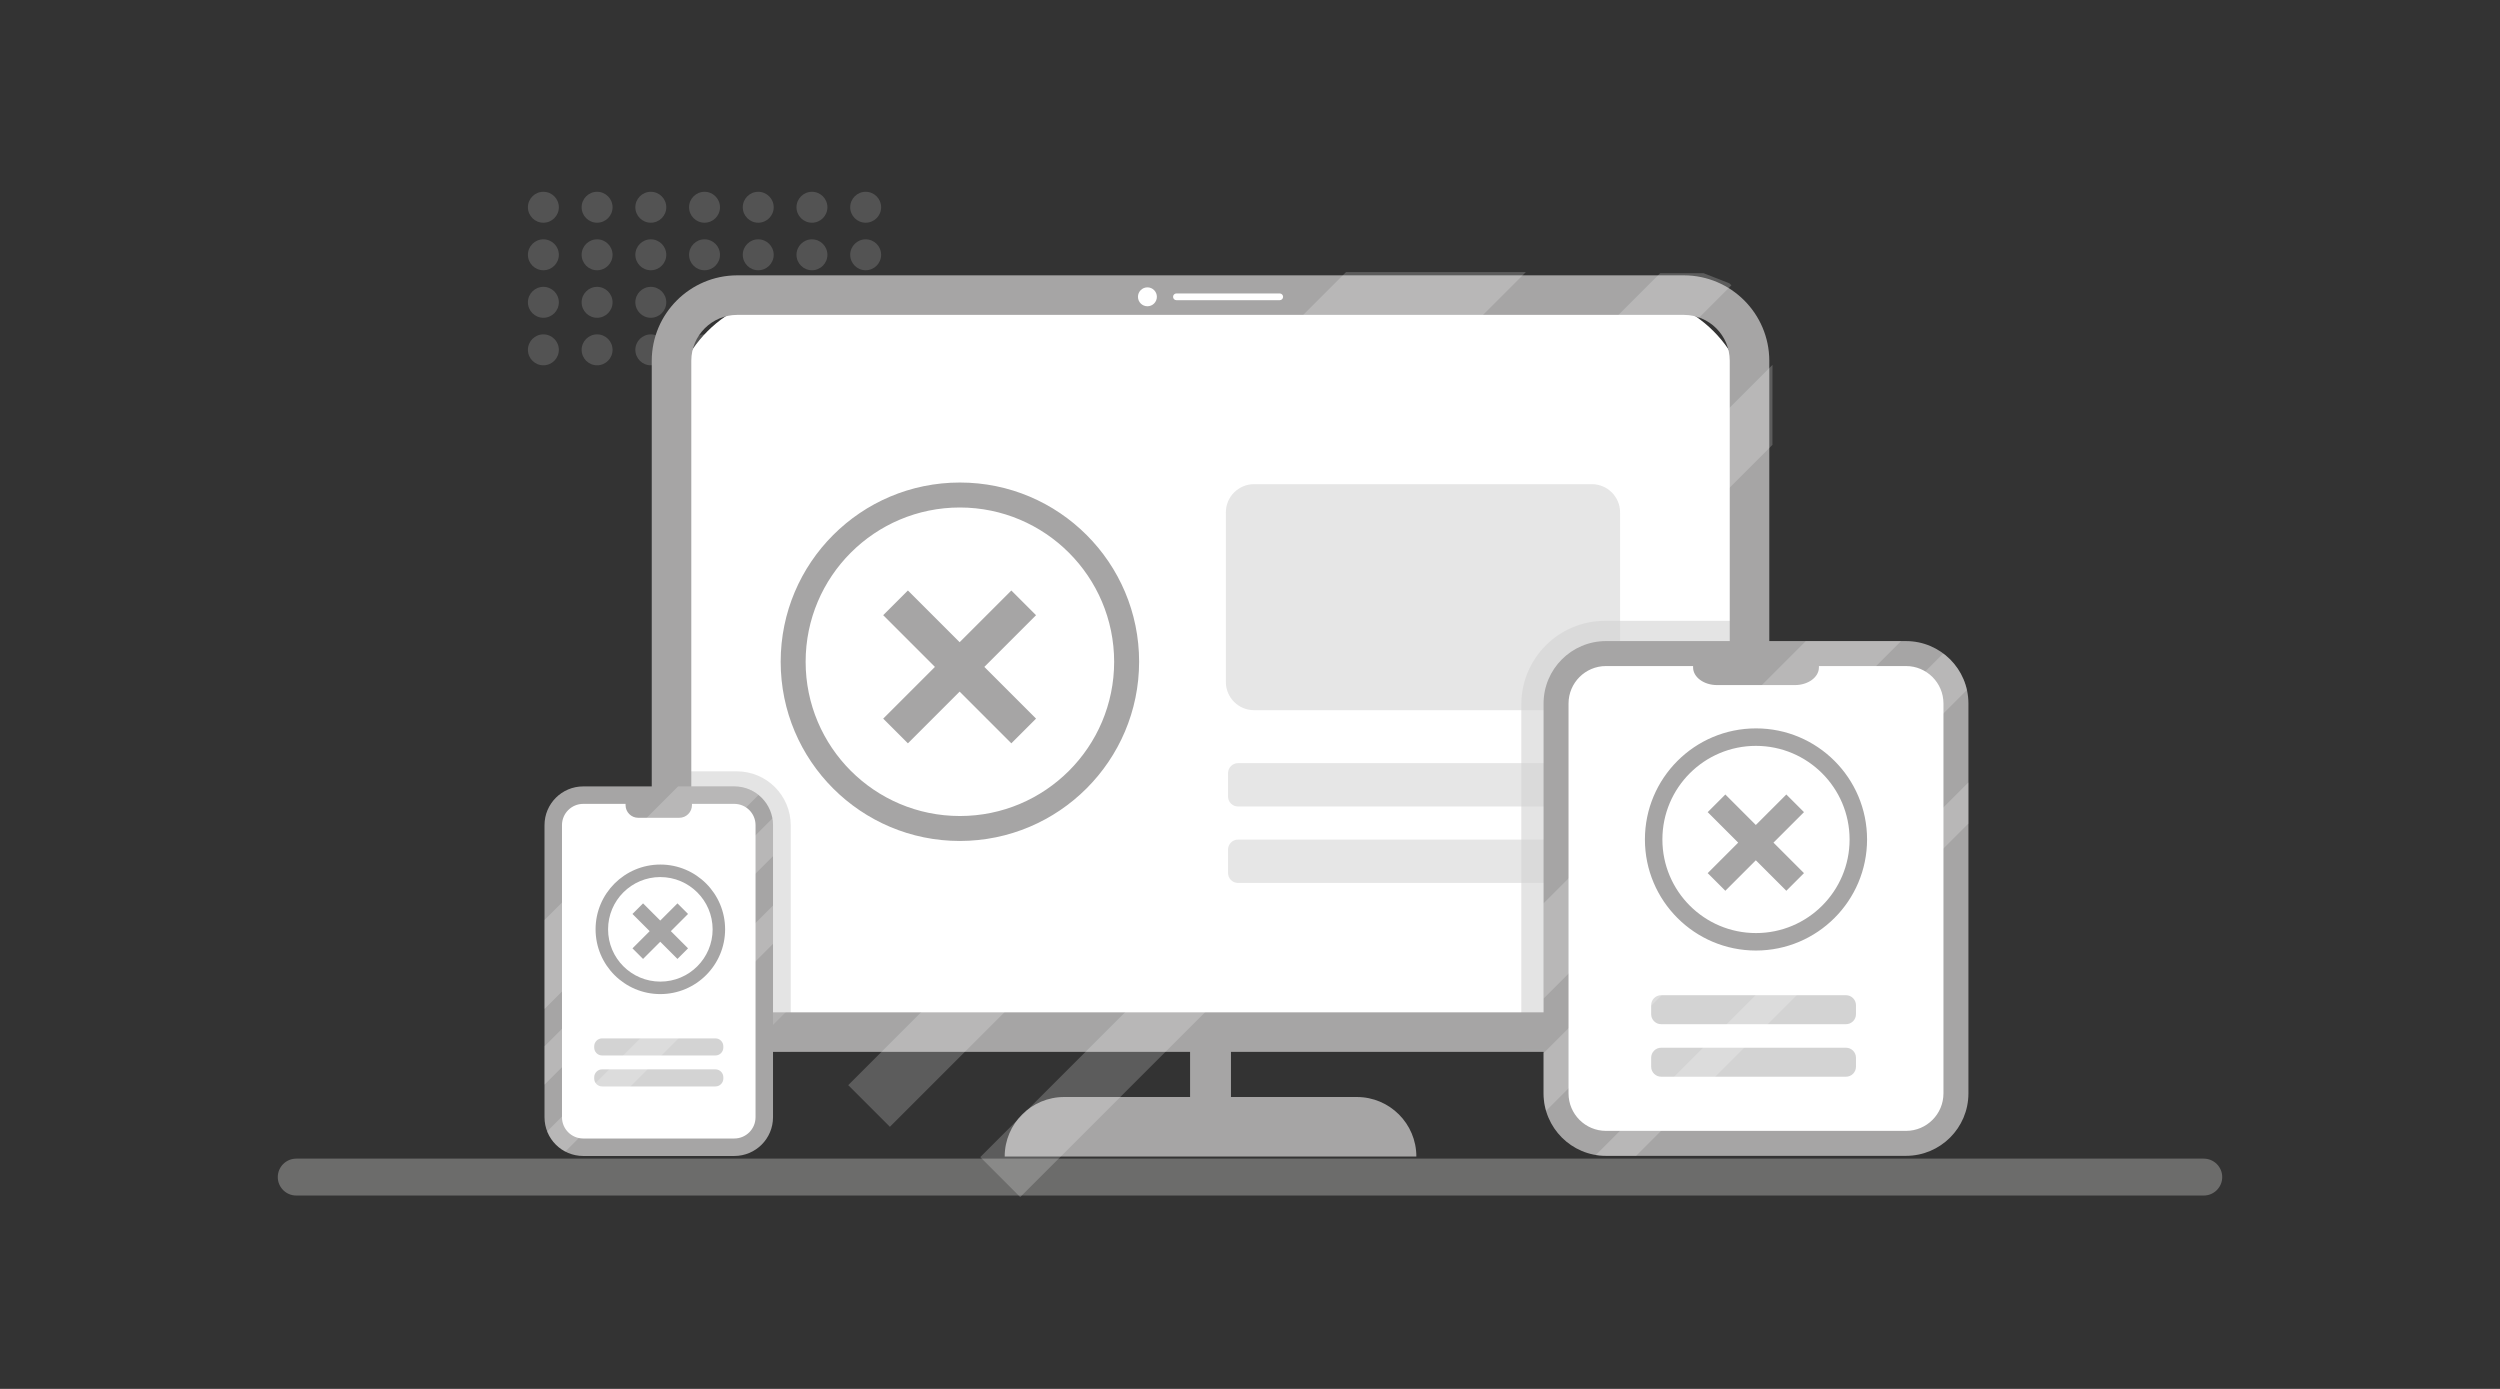 <?xml version="1.0" encoding="utf-8"?>
<!-- Generator: Adobe Illustrator 25.4.1, SVG Export Plug-In . SVG Version: 6.00 Build 0)  -->
<svg version="1.1"  xmlns="http://www.w3.org/2000/svg" xmlns:xlink="http://www.w3.org/1999/xlink" x="0px" y="0px"
	 viewBox="0 0 450 250" style="enable-background:new 0 0 450 250;" xml:space="preserve">
<rect x="0" y="0" width="450" height="250" fill="#333333" stroke="none"/>
<style type="text/css">
	.st0{opacity:0.2;}
	.st1{fill:#D3D3D3;}
	.st2{fill:#FFFFFF;}
	.st3{fill:#A6A5A5;}
	.st4{opacity:0.3;}
	.st5{fill:#F2F1EF;}
	.st6{opacity:0.57;}
	.st7{clip-path:url(#SVGID_00000138535046482851993140000007639660993686058912_);}
	.st8{clip-path:url(#SVGID_00000183930972364815974660000017503670092886542501_);}
</style>
<g id="Group_63203" class="st0">
	<g id="Group_63148">
		<g id="Group_63147">
			<g id="Ellipse_3069">
				<circle id="Ellipse_3324" class="st1" cx="97.809" cy="37.306" r="2.783"/>
			</g>
		</g>
	</g>
	<g id="Group_63150">
		<g id="Group_63149">
			<g id="Ellipse_3070">
				<circle id="Ellipse_3325" class="st1" cx="107.477" cy="37.306" r="2.783"/>
			</g>
		</g>
	</g>
	<g id="Group_63152">
		<g id="Group_63151">
			<g id="Ellipse_3071">
				<circle id="Ellipse_3326" class="st1" cx="117.146" cy="37.306" r="2.783"/>
			</g>
		</g>
	</g>
	<g id="Group_63154">
		<g id="Group_63153">
			<g id="Ellipse_3072">
				<circle id="Ellipse_3327" class="st1" cx="126.814" cy="37.306" r="2.783"/>
			</g>
		</g>
	</g>
	<g id="Group_63156">
		<g id="Group_63155">
			<g id="Ellipse_3073">
				<circle id="Ellipse_3328" class="st1" cx="136.482" cy="37.306" r="2.783"/>
			</g>
		</g>
	</g>
	<g id="Group_63158">
		<g id="Group_63157">
			<g id="Ellipse_3074">
				<circle id="Ellipse_3329" class="st1" cx="146.151" cy="37.306" r="2.783"/>
			</g>
		</g>
	</g>
	<g id="Group_63160">
		<g id="Group_63159">
			<g id="Ellipse_3075">
				<circle id="Ellipse_3330" class="st1" cx="155.82" cy="37.306" r="2.783"/>
			</g>
		</g>
	</g>
	<g id="Group_63162">
		<g id="Group_63161">
			<g id="Ellipse_3076">
				<circle id="Ellipse_3331" class="st1" cx="97.809" cy="45.862" r="2.783"/>
			</g>
		</g>
	</g>
	<g id="Group_63164">
		<g id="Group_63163">
			<g id="Ellipse_3077">
				<circle id="Ellipse_3332" class="st1" cx="107.477" cy="45.862" r="2.783"/>
			</g>
		</g>
	</g>
	<g id="Group_63166">
		<g id="Group_63165">
			<g id="Ellipse_3078">
				<circle id="Ellipse_3333" class="st1" cx="117.146" cy="45.862" r="2.783"/>
			</g>
		</g>
	</g>
	<g id="Group_63168">
		<g id="Group_63167">
			<g id="Ellipse_3079">
				<circle id="Ellipse_3334" class="st1" cx="126.814" cy="45.862" r="2.783"/>
			</g>
		</g>
	</g>
	<g id="Group_63170">
		<g id="Group_63169">
			<g id="Ellipse_3080">
				<circle id="Ellipse_3335" class="st1" cx="136.482" cy="45.862" r="2.783"/>
			</g>
		</g>
	</g>
	<g id="Group_63172">
		<g id="Group_63171">
			<g id="Ellipse_3081">
				<circle id="Ellipse_3336" class="st1" cx="146.151" cy="45.862" r="2.783"/>
			</g>
		</g>
	</g>
	<g id="Group_63174">
		<g id="Group_63173">
			<g id="Ellipse_3082">
				<circle id="Ellipse_3337" class="st1" cx="155.82" cy="45.862" r="2.783"/>
			</g>
		</g>
	</g>
	<g id="Group_63176">
		<g id="Group_63175">
			<g id="Ellipse_3083">
				<circle id="Ellipse_3338" class="st1" cx="97.809" cy="54.416" r="2.783"/>
			</g>
		</g>
	</g>
	<g id="Group_63178">
		<g id="Group_63177">
			<g id="Ellipse_3084">
				<circle id="Ellipse_3339" class="st1" cx="107.477" cy="54.416" r="2.783"/>
			</g>
		</g>
	</g>
	<g id="Group_63180">
		<g id="Group_63179">
			<g id="Ellipse_3085">
				<circle id="Ellipse_3340" class="st1" cx="117.146" cy="54.416" r="2.783"/>
			</g>
		</g>
	</g>
	<g id="Group_63182">
		<g id="Group_63181">
			<g id="Ellipse_3086">
				<circle id="Ellipse_3341" class="st1" cx="126.814" cy="54.416" r="2.783"/>
			</g>
		</g>
	</g>
	<g id="Group_63184">
		<g id="Group_63183">
			<g id="Ellipse_3087">
				<circle id="Ellipse_3342" class="st1" cx="136.482" cy="54.416" r="2.783"/>
			</g>
		</g>
	</g>
	<g id="Group_63186">
		<g id="Group_63185">
			<g id="Ellipse_3088">
				<circle id="Ellipse_3343" class="st1" cx="146.151" cy="54.416" r="2.783"/>
			</g>
		</g>
	</g>
	<g id="Group_63188">
		<g id="Group_63187">
			<g id="Ellipse_3089">
				<circle id="Ellipse_3344" class="st1" cx="155.82" cy="54.416" r="2.783"/>
			</g>
		</g>
	</g>
	<g id="Group_63190">
		<g id="Group_63189">
			<g id="Ellipse_3090">
				<circle id="Ellipse_3345" class="st1" cx="97.809" cy="62.971" r="2.783"/>
			</g>
		</g>
	</g>
	<g id="Group_63192">
		<g id="Group_63191">
			<g id="Ellipse_3091">
				<circle id="Ellipse_3346" class="st1" cx="107.477" cy="62.971" r="2.783"/>
			</g>
		</g>
	</g>
	<g id="Group_63194">
		<g id="Group_63193">
			<g id="Ellipse_3092">
				<circle id="Ellipse_3347" class="st1" cx="117.146" cy="62.971" r="2.783"/>
			</g>
		</g>
	</g>
	<g id="Group_63196">
		<g id="Group_63195">
			<g id="Ellipse_3093">
				<circle id="Ellipse_3348" class="st1" cx="126.814" cy="62.971" r="2.783"/>
			</g>
		</g>
	</g>
	<g id="Group_63198">
		<g id="Group_63197">
			<g id="Ellipse_3094">
				<circle id="Ellipse_3349" class="st1" cx="136.482" cy="62.971" r="2.783"/>
			</g>
		</g>
	</g>
	<g id="Group_63200">
		<g id="Group_63199">
			<g id="Ellipse_3095">
				<circle id="Ellipse_3350" class="st1" cx="146.151" cy="62.971" r="2.783"/>
			</g>
		</g>
	</g>
	<g id="Group_63202">
		<g id="Group_63201">
			<g id="Ellipse_3096">
				<circle id="Ellipse_3351" class="st1" cx="155.82" cy="62.971" r="2.783"/>
			</g>
		</g>
	</g>
</g>
<g id="Rectangle_15064">
	<path id="Path_55083" class="st2" d="M143.024,53.123h149.742c12.232-0.001,22.148,9.913,22.15,22.145v88.368
		c0.002,12.232-9.913,22.15-22.145,22.152H143.024c-12.232,0-22.148-9.916-22.148-22.148c0-0.001,0-0.003,0-0.004l0,0
		v-88.368C120.878,63.038,130.793,53.123,143.024,53.123z"/>
</g>
<path class="st3" d="M303.124,49.561h-170.46c-8.46,0.03-15.32,6.89-15.35,15.35v109.08
	c0.03,8.47,6.89,15.32,15.35,15.35h81.55v8.12h-22.65c-2.96,0-5.64,1.2-7.58,3.14
	c-1.94,1.94-3.14,4.62-3.14,7.58h74.1c0-5.92-4.8-10.72-10.72-10.72H221.574v-8.12h81.55
	c8.47-0.03,15.32-6.89,15.35-15.35V64.911C318.444,56.451,311.594,49.591,303.124,49.561z M311.354,173.991
	c-0.01,4.54-3.69,8.22-8.23,8.23h-170.46c-4.54-0.01-8.21-3.69-8.23-8.22V64.911c0.02-4.54,3.69-8.21,8.23-8.23h170.46
	c4.54,0.02,8.21,3.69,8.23,8.23V173.991z"/>
<g id="Group_63267" class="st0">
	<g id="Group_63266">
		<g id="Path_54835">
			<path id="Path_55087" class="st2" d="M242.285,48.977l-131.424,131.424l16.185,16.185l147.609-147.609
				C274.655,48.977,242.285,48.977,242.285,48.977z"/>
		</g>
	</g>
</g>
<g id="Group_63269" class="st0">
	<g id="Group_63268">
		<g id="Path_54836">
			<path id="Path_55088" class="st2" d="M319.047,65.677l-142.6,142.6l7.19,7.2l135.4-135.4L319.047,65.677z"/>
		</g>
	</g>
</g>
<g id="Group_63271" class="st0">
	<g id="Group_63270">
		<g id="Path_54837">
			<path id="Path_55089" class="st2" d="M306.63,49.172h-7.8l-146.151,146.152l7.5,7.5l151.47-151.47l-0.359-0.359L306.63,49.172z
				"/>
		</g>
	</g>
</g>
<g id="Group_63308">
	<g id="Group_63305">
		<g id="Group_63304">
			<g id="Ellipse_3107">
				<circle id="Ellipse_3352" class="st2" cx="206.536" cy="53.426" r="1.702"/>
			</g>
		</g>
	</g>
	<g id="Group_63307">
		<g id="Group_63306">
			<g id="Rectangle_15075">
				<path id="Path_55090" class="st2" d="M211.757,52.821h18.592c0.335,0,0.607,0.272,0.607,0.607l0,0
					c0,0.335-0.271,0.606-0.606,0.606c-0,0-0.001,0-0.001,0h-18.592c-0.335,0.001-0.606-0.27-0.607-0.605
					c0-0,0-0.001,0-0.001l0,0C211.15,53.092,211.422,52.821,211.757,52.821z"/>
			</g>
		</g>
	</g>
</g>
<g id="Group_63521" class="st4">
	<path id="Rectangle_15246" class="st3" d="M117.366,138.84h15.257c5.362,0,9.709,4.347,9.709,9.709l0,0v40.723l0,0h-24.966l0,0
		V138.84L117.366,138.84z"/>
</g>
<g id="Group_63522" class="st4">
	<path id="Rectangle_15247" class="st3" d="M313.103,188.897h-39.269l0,0v-62.089c0-8.318,6.743-15.061,15.061-15.061l0,0h24.208
		l0,0V188.897L313.103,188.897z"/>
</g>
<g id="Group_63523">
	<path id="Path_55091" class="st2" d="M104.977,143.125h27.2c2.978,0.001,5.393,2.415,5.393,5.393v52.592
		c-0.001,2.978-2.415,5.393-5.393,5.393h-27.2c-2.978-0.001-5.392-2.415-5.392-5.393v-52.592
		C99.585,145.54,101.999,143.126,104.977,143.125z"/>
</g>
<g id="Group_63221">
	<g id="Group_63220">
		<g id="Rectangle_15053">
			<path id="Path_55093" class="st1" d="M108.382,186.909h20.394c0.787,0.001,1.425,0.639,1.424,1.426c0,0.001,0,0.001,0,0.002
				v0.223c0.001,0.787-0.637,1.425-1.424,1.426c-0.001,0-0.001,0-0.002,0h-20.392c-0.787,0.001-1.425-0.637-1.426-1.424
				c0-0.001,0-0.001,0-0.002v-0.223c-0.002-0.787,0.635-1.426,1.422-1.428
				C108.379,186.909,108.381,186.909,108.382,186.909z"/>
		</g>
	</g>
</g>
<g id="Group_63223">
	<g id="Group_63222">
		<g id="Rectangle_15054">
			<path id="Path_55094" class="st1" d="M108.382,192.484h20.394c0.788,0,1.426,0.638,1.426,1.426c0,0,0,0.001,0,0.001
				v0.223c0,0.788-0.638,1.426-1.426,1.426h-20.394c-0.788,0-1.426-0.638-1.426-1.426v-0.223
				c-0.001-0.788,0.637-1.427,1.425-1.427C108.381,192.484,108.382,192.484,108.382,192.484z"/>
		</g>
	</g>
</g>
<path class="st3" d="M132.177,141.554h-27.2c-3.845,0.004-6.962,3.12-6.966,6.965v52.592
	c0.004,3.845,3.121,6.961,6.966,6.965h27.2c3.845-0.004,6.961-3.12,6.966-6.965v-52.592
	C139.138,144.673,136.022,141.557,132.177,141.554z M135.997,201.11c-0.003,2.109-1.711,3.817-3.82,3.82h-27.2
	c-2.109-0.003-3.817-1.711-3.82-3.82v-52.592c0.003-2.109,1.711-3.817,3.82-3.82h7.623v0.22
	c-0.002,1.26,1.018,2.284,2.278,2.286c0,0,0.001,0,0.001,0h7.387c1.26,0.002,2.283-1.019,2.285-2.279v-0.227
	h7.626c2.109,0.003,3.817,1.711,3.82,3.82v52.592H135.997z"/>
<g id="Group_63322" class="st4">
	<g id="Group_63321">
		<g id="Rectangle_15082">
			<path id="Path_55096" class="st5" d="M53.321,208.554h343.354c1.835,0,3.323,1.486,3.325,3.321l0,0
				c-0.002,1.835-1.49,3.321-3.325,3.321H53.321c-1.833-0.002-3.319-1.488-3.321-3.321l0,0
				C50.003,210.042,51.488,208.556,53.321,208.554z"/>
		</g>
	</g>
</g>
<g id="Group_63525" class="st6">
	<path id="Rectangle_15248" class="st1" d="M225.737,87.15h60.796c2.807,0,5.082,2.275,5.082,5.082v30.519
		c0,2.807-2.275,5.082-5.082,5.082h-60.796c-2.807,0-5.082-2.275-5.082-5.082v-30.519
		C220.655,89.425,222.93,87.15,225.737,87.15z"/>
</g>
<g id="Group_63526" class="st6">
	<path id="Rectangle_15249" class="st1" d="M222.845,137.367h70.339c0.993,0,1.798,0.805,1.798,1.798v4.207
		c0,0.993-0.805,1.798-1.798,1.798h-70.339c-0.993,0-1.798-0.805-1.798-1.798v-4.207
		C221.047,138.172,221.852,137.367,222.845,137.367z"/>
</g>
<g id="Group_63527" class="st6">
	<path id="Rectangle_15250" class="st1" d="M222.845,151.129h70.339c0.993,0,1.798,0.805,1.798,1.798v4.207
		c0,0.993-0.805,1.798-1.798,1.798h-70.339c-0.993,0-1.798-0.805-1.798-1.798v-4.207
		C221.047,151.934,221.852,151.129,222.845,151.129z"/>
</g>
<g id="Group_63528">
	<path id="Path_55097" class="st2" d="M289.077,117.641h54.005c4.964,0,8.988,4.024,8.988,8.988l0,0v70.189
		c-0.001,4.963-4.024,8.987-8.988,8.987h-54.005c-4.964,0-8.988-4.024-8.988-8.987v-70.189
		C280.089,121.666,284.113,117.641,289.077,117.641L289.077,117.641z"/>
</g>
<path class="st3" d="M343.082,115.395H289.077c-6.202,0.007-11.228,5.033-11.235,11.235v70.189
	c0.007,6.202,5.033,11.227,11.235,11.234h54.005c6.202-0.007,11.228-5.032,11.235-11.234v-70.189
	C354.31,120.427,349.284,115.402,343.082,115.395z M349.823,196.818c-0.004,3.721-3.02,6.737-6.741,6.741h-54.005
	c-3.721-0.004-6.737-3.02-6.741-6.741v-70.189c0.004-3.721,3.02-6.737,6.741-6.741h15.678v0.247
	c0,1.753,1.929,3.177,4.317,3.18h14c2.388,0,4.327-1.417,4.331-3.17v-0.257h15.679
	c3.721,0.004,6.737,3.02,6.741,6.741L349.823,196.818L349.823,196.818z"/>
<g id="Group_63221-2">
	<g id="Group_63220-2">
		<g id="Rectangle_15053-2">
			<path id="Path_55100" class="st1" d="M299.009,179.137h33.266c0.994,0,1.8,0.806,1.8,1.8v1.617c0,0.994-0.806,1.8-1.8,1.8
				h-33.266c-0.994,0-1.8-0.806-1.8-1.8v-1.617C297.209,179.942,298.015,179.137,299.009,179.137z"/>
		</g>
	</g>
</g>
<g id="Group_63223-2">
	<g id="Group_63222-2">
		<g id="Rectangle_15054-2">
			<path id="Path_55101" class="st1" d="M299.009,188.591h33.266c0.994,0,1.8,0.806,1.8,1.8v1.617c0,0.994-0.806,1.8-1.8,1.8
				h-33.266c-0.994,0-1.8-0.806-1.8-1.8v-1.617C297.209,189.397,298.015,188.591,299.009,188.591z"/>
		</g>
	</g>
</g>
<g id="Group_63530">
	<circle id="Ellipse_3353" class="st2" cx="172.781" cy="119.115" r="30.013"/>
	<path id="Path_55102" class="st3" d="M172.782,151.375c-17.817,0-32.26-14.443-32.26-32.26s14.443-32.26,32.26-32.26
		s32.26,14.443,32.26,32.26l0,0C205.02,136.922,190.59,151.352,172.782,151.375z M172.782,91.349
		c-15.335-0.001-27.767,12.431-27.768,27.766s12.431,27.767,27.766,27.768s27.767-12.431,27.768-27.766
		c0-0.001,0-0.001,0-0.002C200.529,103.787,188.109,91.367,172.782,91.349z"/>
</g>
<polygon class="st3" points="186.488,129.352 177.18,120.043 186.485,110.739 182.038,106.291 172.733,115.596 
	163.424,106.286 158.975,110.734 168.285,120.044 158.976,129.353 163.424,133.8 172.732,124.492 182.04,133.8 "/>
<g id="Group_63538" class="st0">
	<g>
		<g>
			<defs>
				<path id="SVGID_1_" d="M289.074,115.397h54.007c6.205,0,11.235,5.03,11.235,11.235v70.185
					c0,6.205-5.03,11.235-11.235,11.235h-54.007c-6.205,0-11.235-5.03-11.235-11.235v-70.185
					C277.839,120.427,282.869,115.397,289.074,115.397z"/>
			</defs>
			<clipPath id="SVGID_00000033340129589076986560000008349258381091231400_">
				<use xlink:href="#SVGID_1_"  style="overflow:visible;"/>
			</clipPath>
			<g id="Group_63537" style="clip-path:url(#SVGID_00000033340129589076986560000008349258381091231400_);">
				<g id="Group_63534">
					
						<rect id="Rectangle_15253" x="235.169" y="146.295" transform="matrix(0.707 -0.707 0.707 0.707 -20.837 254.413)" class="st2" width="123.032" height="12.127"/>
				</g>
				<g id="Group_63535">
					
						<rect id="Rectangle_15254" x="252.133" y="155.373" transform="matrix(0.707 -0.707 0.707 0.707 -20.709 268.413)" class="st2" width="123.032" height="7.663"/>
				</g>
				<g id="Group_63536">
					
						<rect id="Rectangle_15255" x="265.149" y="169.605" transform="matrix(0.707 -0.707 0.707 0.707 -26.1 281.43)" class="st2" width="123.032" height="5.231"/>
				</g>
			</g>
		</g>
	</g>
</g>
<polygon class="st3" points="324.715,146.185 321.538,143.008 316.048,148.497 310.559,143.008 307.382,146.186 
	312.871,151.674 307.382,157.164 310.559,160.34 316.048,154.852 321.538,160.341 324.715,157.164 319.225,151.674 
	"/>
<g id="Group_63541">
	<path id="Path_55103" class="st3" d="M316.08,171.097c-11.042,0.001-19.994-8.951-19.995-19.993s8.951-19.994,19.993-19.995
		c11.042-0.001,19.994,8.951,19.995,19.993c0,0.001,0,0.001,0,0.002C336.06,162.141,327.117,171.085,316.08,171.097z
		 M316.08,134.256c-9.305-0.001-16.848,7.542-16.849,16.847c-0.001,9.305,7.542,16.848,16.847,16.849
		c9.305,0.001,16.848-7.542,16.849-16.847c0-0,0-0.001,0-0.001C332.917,141.804,325.38,134.267,316.08,134.256z"/>
</g>
<g id="Group_63546" class="st0">
	<g>
		<g>
			<defs>
				<path id="SVGID_00000119117480721436243630000013926907103402780060_" d="M104.978,141.55h27.196
					c3.847,0,6.966,3.119,6.966,6.966v52.595c0,3.847-3.119,6.966-6.966,6.966h-27.196c-3.847,0-6.966-3.119-6.966-6.966
					v-52.595C98.012,144.669,101.131,141.55,104.978,141.55z"/>
			</defs>
			<clipPath id="SVGID_00000157266025499171208330000015251663861435111566_">
				<use xlink:href="#SVGID_00000119117480721436243630000013926907103402780060_"  style="overflow:visible;"/>
			</clipPath>
			<g id="Group_63545" style="clip-path:url(#SVGID_00000157266025499171208330000015251663861435111566_);">
				<g id="Group_63542">
					
						<rect id="Rectangle_15259" x="50.661" y="157.625" transform="matrix(0.707 -0.707 0.707 0.707 -83.724 124.453)" class="st2" width="115.41" height="11.329"/>
				</g>
				<g id="Group_63543">
					
						<rect id="Rectangle_15260" x="59.749" y="169.937" transform="matrix(0.707 -0.707 0.707 0.707 -87.488 133.541)" class="st2" width="115.41" height="4.882"/>
				</g>
				<g id="Group_63544">
					
						<rect id="Rectangle_15261" x="67.647" y="177.835" transform="matrix(0.707 -0.707 0.707 0.707 -90.76 141.439)" class="st2" width="115.41" height="4.882"/>
				</g>
			</g>
		</g>
	</g>
</g>
<g id="Group_63547">
	<path id="Path_55104" class="st3" d="M118.863,178.936c-6.439,0.001-11.658-5.218-11.659-11.657
		c-0.001-6.439,5.218-11.658,11.657-11.659s11.658,5.218,11.659,11.657c0,0.001,0,0.001,0,0.002
		C130.512,173.714,125.298,178.929,118.863,178.936z M118.863,157.869c-5.197,0-9.41,4.213-9.41,9.41s4.213,9.41,9.41,9.41
		c5.197,0,9.409-4.212,9.41-9.409c-0.008-5.194-4.216-9.401-9.41-9.408C118.863,157.871,118.863,157.869,118.863,157.869z
		"/>
</g>
<polygon class="st3" points="123.846,164.513 121.94,162.607 118.844,165.702 115.75,162.607 113.844,164.513 
	116.939,167.608 113.844,170.702 115.75,172.609 118.845,169.514 121.939,172.608 123.844,170.702 120.751,167.608 "/>
</svg>
